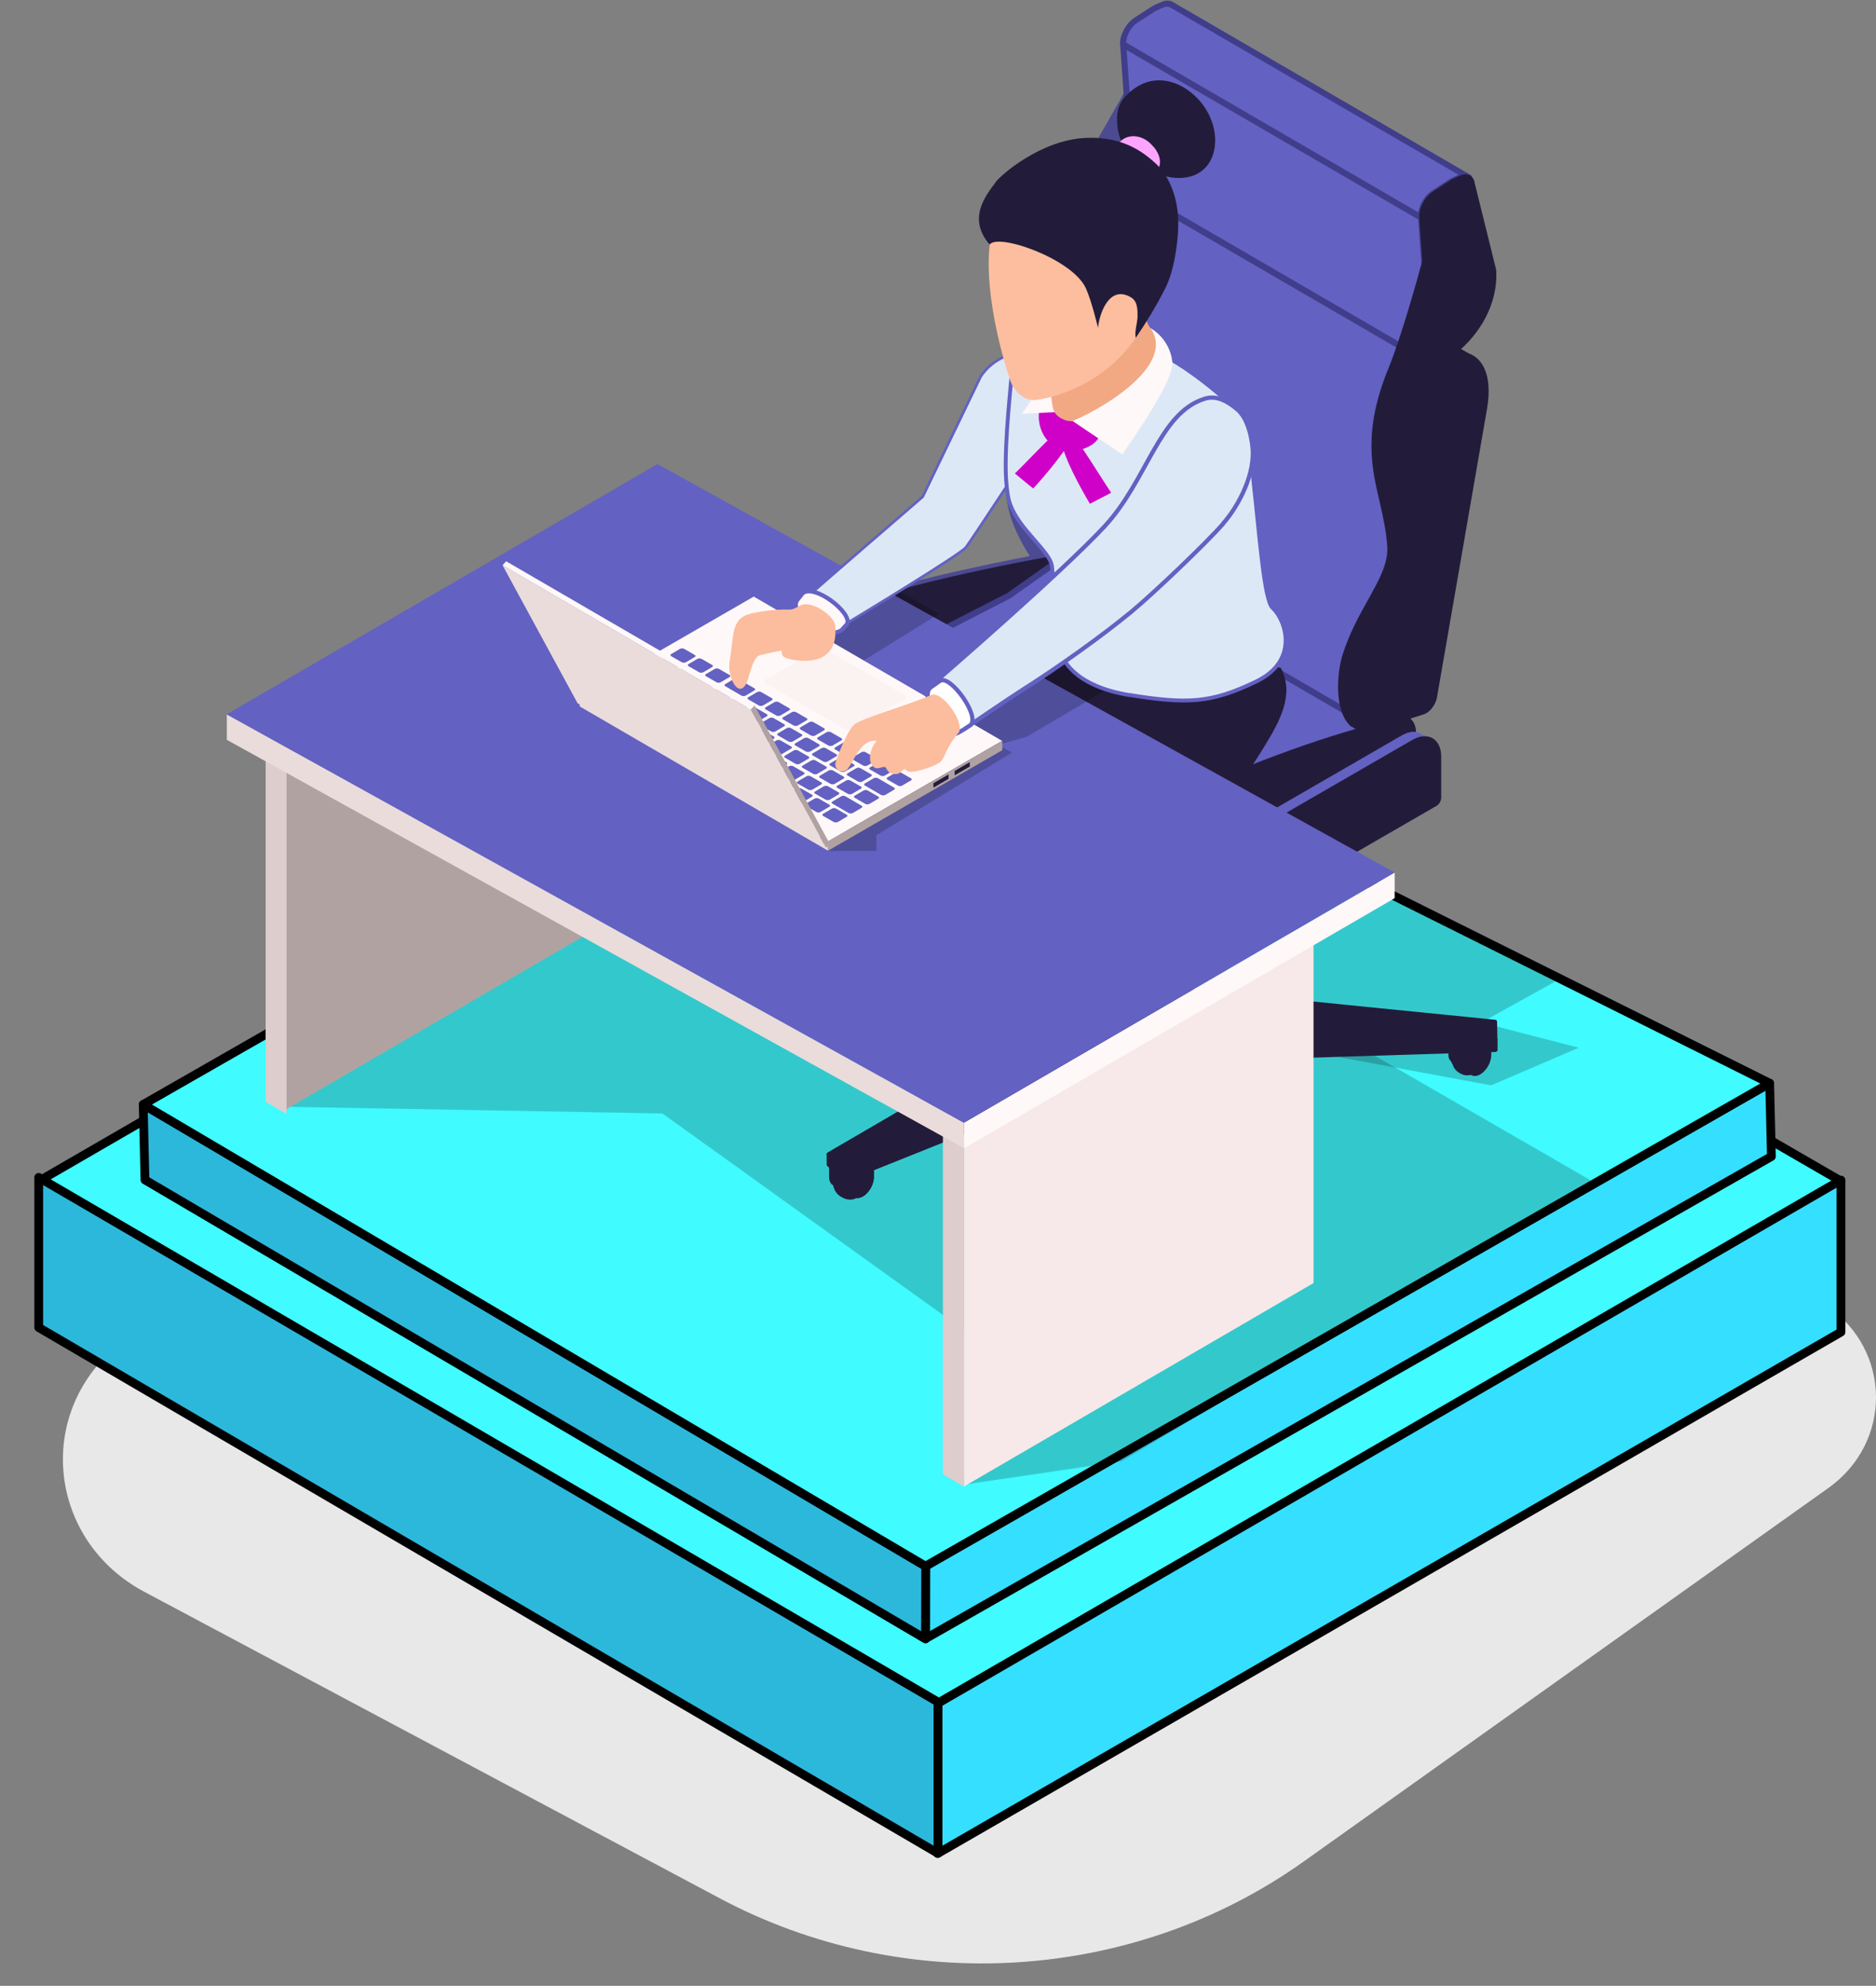 <svg width="328" height="347" viewBox="0 0 328 347" fill="none" xmlns="http://www.w3.org/2000/svg">
<rect x="0" y="0" width="328" height="347" fill="#808080" stroke="none"/>
<g clip-path="url(#clip0_187_3593)">
<path d="M25.203 278.129L125.853 331.705C158.234 348.933 198.208 346.43 227.936 325.273L319.683 259.998C330.873 252.024 330.751 235.989 319.439 228.19L215.13 156.134C177.657 130.263 126.067 134.192 93.38 165.418L19.105 236.368C6.116 248.765 9.165 269.573 25.203 278.129Z" fill="#E8E8E8"/>
<path d="M321.874 206.383L164.306 115.238L6.799 206.383L163.937 297.65L321.874 206.413V206.383Z" fill="#40FBFF" stroke="black" stroke-width="1.535" stroke-linejoin="round"/>
<path d="M321.874 206.198L163.937 297.65V323.876L321.874 232.762V206.229V206.198Z" fill="#35DFFF" stroke="black" stroke-width="1.535" stroke-linejoin="round"/>
<path d="M6.768 205.738L164 297.404V323.845L6.768 231.963V205.738Z" fill="url(#paint0_linear_187_3593)" stroke="black" stroke-width="1.535" stroke-linejoin="round"/>
<path d="M161.818 273.666L309.407 189.278L309.714 202.078L161.818 286.33V273.666Z" fill="#35DFFF" stroke="black" stroke-width="1.535" stroke-linejoin="round"/>
<path d="M161.818 273.666L25.04 192.993L25.347 206.168L161.818 286.377L161.849 273.666H161.818Z" fill="url(#paint1_linear_187_3593)" stroke="black" stroke-width="1.535" stroke-linejoin="round"/>
<path d="M160.836 115.268L25.04 192.993L161.818 273.666L309.407 189.278L160.836 115.238V115.268Z" fill="#40FBFF" stroke="black" stroke-width="1.535" stroke-linejoin="round"/>
<g style="mix-blend-mode:multiply">
<path d="M67.787 133.571L205.886 161.486L181.656 241.821L115.816 194.559L47.949 193.362L67.787 133.571Z" fill="black" fill-opacity="0.2"/>
</g>
<g style="mix-blend-mode:multiply">
<path d="M189.518 199.78L180.336 149.847L278.513 206.475L196.028 255.364L168.083 259.479L189.518 199.811V199.78Z" fill="black" fill-opacity="0.2"/>
</g>
<g style="mix-blend-mode:multiply">
<path d="M241.632 178.898H259.873L276.026 183.074L260.702 189.646L234.323 184.763L241.632 178.929V178.898Z" fill="black" fill-opacity="0.2"/>
</g>
<g style="mix-blend-mode:multiply">
<path d="M230.423 150.523L273.415 170.668L253.332 181.815L220.473 175.244L230.423 150.523Z" fill="black" fill-opacity="0.2"/>
</g>
<path d="M146.003 202.452L146.525 207.242L145.819 206.843C145.512 206.659 145.297 206.26 145.297 205.707V202.052L146.003 202.452Z" fill="#221C3A"/>
<path d="M148.828 199.995L149.535 200.425L145.972 202.483L145.266 202.083L148.828 200.026V199.995Z" fill="#BEC7EE"/>
<path d="M149.535 200.425V204.079C149.535 205.216 148.736 206.598 147.784 207.15C146.802 207.703 146.003 207.273 146.003 206.137V202.483L149.535 200.425Z" fill="#221C3A"/>
<path d="M146.341 207.549C145.88 207.304 145.635 206.782 145.635 206.106V202.482C145.635 202.482 145.696 202.237 145.788 202.175L149.351 200.118C149.351 200.118 149.596 200.056 149.688 200.118C149.811 200.179 149.873 200.302 149.873 200.425V204.079C149.873 205.338 149.043 206.812 147.938 207.457C147.6 207.642 147.262 207.734 146.955 207.734C146.74 207.734 146.525 207.672 146.31 207.549H146.341ZM146.341 202.667V206.106C146.341 206.505 146.464 206.812 146.679 206.935C146.894 207.058 147.232 207.027 147.569 206.812C148.429 206.321 149.166 205.031 149.166 204.049V201.008L146.31 202.667H146.341Z" fill="#221C3A"/>
<path d="M148.03 203.035C148.368 202.851 149.35 202.329 150.548 202.974L150.794 203.127C151.101 203.312 151.377 203.557 151.562 203.834C151.654 203.957 151.746 204.11 151.807 204.233C151.991 204.663 152.053 205.124 152.022 205.615C151.961 206.229 151.776 206.751 151.5 207.242C151.377 207.488 151.224 207.703 151.07 207.887C150.855 208.133 150.64 208.379 150.364 208.594C149.995 208.901 149.565 209.116 149.135 209.208C148.921 209.269 148.706 209.269 148.521 209.269C147.969 209.269 147.569 209.054 147.416 208.962L147.139 208.809C144.928 207.427 146.095 204.172 147.999 203.035H148.03Z" fill="#221C3A"/>
<path d="M148.89 204.141L149.412 208.931L148.706 208.532C148.399 208.348 148.184 207.949 148.184 207.396V203.741L148.89 204.141Z" fill="#221C3A"/>
<path d="M151.715 201.684L152.421 202.083L148.859 204.141L148.153 203.742L151.715 201.684Z" fill="#BEC7EE"/>
<path d="M152.421 202.083V205.738C152.421 206.874 151.623 208.256 150.671 208.809C149.688 209.361 148.89 208.931 148.89 207.795V204.141L152.421 202.083Z" fill="#221C3A"/>
<path d="M149.228 209.208C148.767 208.962 148.521 208.44 148.521 207.765V204.11C148.521 204.11 148.583 203.864 148.706 203.803L152.268 201.746C152.268 201.746 152.514 201.684 152.606 201.746C152.729 201.807 152.79 201.93 152.79 202.053V205.676C152.79 206.935 151.961 208.44 150.855 209.054C150.518 209.239 150.18 209.331 149.903 209.331C149.658 209.331 149.473 209.269 149.259 209.146L149.228 209.208ZM149.228 204.325V207.765C149.228 208.164 149.351 208.471 149.566 208.594C149.781 208.717 150.118 208.686 150.456 208.471C151.316 207.98 152.053 206.72 152.053 205.707V202.698L149.197 204.325H149.228Z" fill="#221C3A"/>
<path d="M145.174 161.302L145.696 166.092L144.99 165.693C144.683 165.509 144.468 165.11 144.468 164.557V160.902L145.174 161.302Z" fill="#221C3A"/>
<path d="M147.999 158.845L148.706 159.244L145.143 161.301L144.437 160.902L147.999 158.845Z" fill="#BEC7EE"/>
<path d="M148.706 159.244V162.898C148.706 164.035 147.907 165.416 146.955 165.969C145.973 166.522 145.174 166.092 145.174 164.956V161.301L148.706 159.244Z" fill="#221C3A"/>
<path d="M145.512 166.399C145.051 166.154 144.806 165.632 144.806 164.956V161.302C144.806 161.302 144.867 161.056 144.99 160.994L148.552 158.937C148.552 158.937 148.798 158.876 148.921 158.937C149.044 158.998 149.105 159.121 149.105 159.244V162.868C149.105 164.127 148.276 165.601 147.17 166.246C146.832 166.43 146.495 166.522 146.218 166.522C145.973 166.522 145.788 166.461 145.573 166.338L145.512 166.399ZM145.512 161.517V164.956C145.512 165.355 145.635 165.662 145.85 165.785C146.065 165.908 146.403 165.877 146.74 165.662C147.6 165.171 148.337 163.912 148.337 162.898V159.889L145.481 161.517H145.512Z" fill="#221C3A"/>
<path d="M147.201 161.885C147.539 161.701 148.521 161.179 149.719 161.823L149.965 161.977C150.272 162.161 150.548 162.407 150.732 162.683C150.825 162.806 150.917 162.96 150.978 163.083C151.162 163.512 151.224 163.973 151.193 164.464C151.132 165.079 150.947 165.601 150.671 166.092C150.548 166.338 150.395 166.553 150.241 166.737C150.026 167.013 149.811 167.228 149.535 167.443C149.166 167.75 148.736 167.965 148.306 168.057C148.091 168.119 147.876 168.119 147.692 168.119C147.139 168.119 146.74 167.904 146.587 167.812L146.31 167.658C144.099 166.276 145.266 163.021 147.17 161.885H147.201Z" fill="#221C3A"/>
<path d="M148.061 162.991L148.583 167.781L147.877 167.382C147.569 167.198 147.354 166.798 147.354 166.246V162.591L148.061 162.991Z" fill="#221C3A"/>
<path d="M150.886 160.503L151.592 160.902L148.03 162.96L147.324 162.53L150.886 160.472V160.503Z" fill="#BEC7EE"/>
<path d="M151.592 160.933V164.587C151.592 165.724 150.794 167.106 149.842 167.658C148.859 168.211 148.061 167.781 148.061 166.645V162.991L151.592 160.933Z" fill="#221C3A"/>
<path d="M148.398 168.058C147.938 167.812 147.692 167.29 147.692 166.614V162.991C147.692 162.991 147.754 162.745 147.846 162.683L151.408 160.626C151.408 160.626 151.654 160.565 151.746 160.626C151.869 160.687 151.93 160.81 151.93 160.933V164.557C151.93 165.816 151.101 167.29 149.995 167.935C149.658 168.119 149.32 168.211 149.043 168.211C148.828 168.211 148.613 168.15 148.398 168.027V168.058ZM148.398 163.175V166.614C148.398 167.013 148.521 167.321 148.736 167.443C148.951 167.566 149.289 167.535 149.627 167.321C150.487 166.829 151.224 165.57 151.224 164.557V161.547L148.368 163.175H148.398Z" fill="#221C3A"/>
<path d="M210.277 209.668L210.769 214.183L210.093 213.784C209.786 213.599 209.602 213.231 209.602 212.709V209.269L210.247 209.668H210.277Z" fill="#221C3A"/>
<path d="M216.604 211.787L217.31 212.187L213.748 214.244L213.041 213.845L216.604 211.787Z" fill="#BEC7EE"/>
<path d="M217.31 212.187V215.841C217.31 216.977 216.511 218.359 215.559 218.912C214.577 219.465 213.778 219.035 213.778 217.898V214.244L217.31 212.187Z" fill="#221C3A"/>
<path d="M214.116 219.342C213.655 219.096 213.41 218.574 213.41 217.898V214.275C213.41 214.275 213.471 214.029 213.594 213.968L217.156 211.91C217.156 211.91 217.402 211.849 217.494 211.91C217.617 211.972 217.678 212.094 217.678 212.217V215.872C217.678 217.131 216.849 218.605 215.744 219.25C215.406 219.434 215.068 219.526 214.792 219.526C214.546 219.526 214.362 219.465 214.147 219.342H214.116ZM214.116 214.459V217.898C214.116 218.298 214.239 218.605 214.454 218.728C214.669 218.85 215.007 218.82 215.344 218.605C216.204 218.113 216.941 216.854 216.941 215.841V212.801L214.085 214.459H214.116Z" fill="#221C3A"/>
<path d="M212.181 210.221C212.489 210.068 213.44 209.546 214.577 210.16L214.822 210.313C215.13 210.498 215.375 210.713 215.529 210.958C215.621 211.081 215.682 211.204 215.744 211.357C215.928 211.757 215.989 212.217 215.928 212.647C215.867 213.231 215.682 213.722 215.437 214.183C215.314 214.398 215.191 214.613 215.037 214.797C214.853 215.043 214.638 215.257 214.392 215.442C214.024 215.718 213.655 215.933 213.256 216.025C213.041 216.087 212.857 216.087 212.703 216.087C212.181 216.087 211.813 215.872 211.659 215.78L211.414 215.626C209.325 214.336 210.431 211.235 212.243 210.19L212.181 210.221Z" fill="#221C3A"/>
<path d="M213.011 211.235L213.502 215.749L212.826 215.35C212.519 215.165 212.335 214.797 212.335 214.275V210.835L213.011 211.235Z" fill="#221C3A"/>
<path d="M215.682 210.16L216.358 210.559L213.011 211.265L212.335 210.866L215.682 210.16Z" fill="#BEC7EE"/>
<path d="M216.358 210.559V212.739C216.358 213.814 215.621 215.104 214.699 215.626C213.778 216.148 213.041 215.718 213.01 214.674V211.235L216.358 210.528V210.559Z" fill="#221C3A"/>
<path d="M213.318 216.056C212.888 215.81 212.642 215.319 212.642 214.674V211.235C212.642 211.081 212.734 210.928 212.888 210.897L216.235 210.221C216.235 210.221 216.45 210.221 216.511 210.283C216.573 210.344 216.634 210.436 216.634 210.528V212.709C216.634 213.906 215.836 215.288 214.792 215.902C214.485 216.087 214.178 216.179 213.87 216.179C213.655 216.179 213.441 216.117 213.256 216.025L213.318 216.056ZM213.318 211.511V214.674C213.318 215.073 213.441 215.35 213.655 215.472C213.87 215.595 214.178 215.534 214.515 215.35C215.344 214.889 216.02 213.691 216.02 212.739V210.958L213.318 211.511Z" fill="#221C3A"/>
<path d="M253.946 181.078L254.468 185.869L253.762 185.47C253.454 185.285 253.24 184.886 253.24 184.333V180.71L253.946 181.109V181.078Z" fill="#221C3A"/>
<path d="M256.771 178.622L257.478 179.021L253.915 181.078L253.209 180.679L256.771 178.622Z" fill="#BEC7EE"/>
<path d="M257.477 179.052V182.706C257.477 183.842 256.679 185.224 255.727 185.777C254.744 186.33 253.946 185.9 253.946 184.763V181.109L257.477 179.052Z" fill="#221C3A"/>
<path d="M254.284 186.176C253.823 185.93 253.577 185.408 253.577 184.733V181.109C253.577 181.109 253.639 180.863 253.762 180.802L257.324 178.744C257.324 178.744 257.57 178.683 257.662 178.744C257.785 178.806 257.846 178.929 257.846 179.051V182.706C257.846 183.965 257.017 185.439 255.911 186.084C255.573 186.268 255.236 186.36 254.929 186.36C254.683 186.36 254.499 186.299 254.284 186.176ZM254.284 181.293V184.733C254.284 185.132 254.407 185.439 254.621 185.562C254.836 185.685 255.174 185.654 255.512 185.439C256.372 184.948 257.109 183.689 257.109 182.675V179.635L254.253 181.293H254.284Z" fill="#221C3A"/>
<path d="M255.973 181.662C256.311 181.477 257.293 180.955 258.491 181.6L258.737 181.754C259.044 181.938 259.32 182.184 259.504 182.46C259.597 182.583 259.689 182.737 259.75 182.859C259.934 183.289 259.996 183.75 259.965 184.241C259.904 184.856 259.719 185.378 259.443 185.869C259.32 186.115 259.167 186.33 259.013 186.514C258.798 186.759 258.583 187.005 258.307 187.22C257.938 187.527 257.508 187.742 257.078 187.834C256.863 187.896 256.648 187.896 256.464 187.896C255.911 187.896 255.512 187.681 255.359 187.589L255.082 187.435C252.871 186.053 254.038 182.798 255.942 181.662H255.973Z" fill="#221C3A"/>
<path d="M256.833 182.767L257.355 187.558L256.648 187.159C256.341 186.974 256.126 186.575 256.126 186.022V182.368L256.833 182.767Z" fill="#221C3A"/>
<path d="M259.658 180.311L260.364 180.71L256.802 182.767L256.095 182.368L259.658 180.311Z" fill="#BEC7EE"/>
<path d="M260.364 180.71V184.364C260.364 185.5 259.566 186.882 258.614 187.435C257.631 187.988 256.833 187.558 256.833 186.422V182.767L260.364 180.71Z" fill="#221C3A"/>
<path d="M257.17 187.834C256.71 187.588 256.464 187.066 256.464 186.391V182.767C256.464 182.767 256.525 182.521 256.648 182.46L260.21 180.403C260.21 180.403 260.456 180.341 260.548 180.403C260.671 180.464 260.732 180.587 260.732 180.71V184.364C260.732 185.623 259.903 187.097 258.798 187.742C258.46 187.926 258.122 188.018 257.846 188.018C257.6 188.018 257.416 187.957 257.201 187.834H257.17ZM257.17 182.951V186.391C257.17 186.79 257.293 187.097 257.508 187.22C257.723 187.343 258.03 187.312 258.399 187.097C259.258 186.606 259.995 185.347 259.995 184.333V181.293L257.139 182.951H257.17Z" fill="#221C3A"/>
<path d="M214.177 149.11C214.515 148.926 215.498 148.404 216.696 149.049L216.941 149.202C217.248 149.386 217.525 149.632 217.709 149.908C217.801 150.031 217.893 150.185 217.955 150.308C218.139 150.738 218.2 151.198 218.17 151.69C218.108 152.304 217.924 152.826 217.648 153.317C217.525 153.563 217.371 153.778 217.218 153.962C217.003 154.208 216.788 154.453 216.511 154.668C216.143 154.975 215.713 155.19 215.283 155.283C215.068 155.344 214.853 155.344 214.669 155.344C214.116 155.344 213.717 155.129 213.563 155.037L213.287 154.883C211.076 153.501 212.243 150.246 214.147 149.11H214.177Z" fill="#221C3A"/>
<path d="M215.037 150.185L215.559 154.976L214.853 154.576C214.546 154.392 214.331 153.993 214.331 153.44V149.816L215.037 150.216V150.185Z" fill="#221C3A"/>
<path d="M217.863 147.728L218.569 148.158L215.007 150.215L214.3 149.816L217.863 147.759V147.728Z" fill="#BEC7EE"/>
<path d="M218.569 148.127V151.782C218.569 152.918 217.77 154.3 216.818 154.853C215.836 155.405 215.037 154.975 215.037 153.839V150.185L218.569 148.127Z" fill="#221C3A"/>
<path d="M215.375 155.283C214.915 155.037 214.669 154.515 214.669 153.839V150.216C214.669 150.216 214.73 149.97 214.853 149.909L218.415 147.851C218.415 147.851 218.661 147.79 218.753 147.851C218.845 147.912 218.938 148.035 218.938 148.158V151.782C218.938 153.041 218.108 154.546 217.003 155.16C216.665 155.344 216.327 155.436 216.02 155.436C215.805 155.436 215.59 155.375 215.375 155.252V155.283ZM215.375 150.4V153.839C215.375 154.239 215.498 154.546 215.713 154.668C215.928 154.791 216.266 154.761 216.604 154.546C217.463 154.054 218.201 152.795 218.201 151.782V148.772L215.345 150.4H215.375Z" fill="#221C3A"/>
<path d="M204.105 172.848V179.666L219.03 147.636V145.855L204.105 172.848Z" fill="#221C3A"/>
<path d="M204.043 180.034C203.89 180.003 203.767 179.85 203.767 179.696V172.848C203.767 172.848 203.767 172.725 203.767 172.664L218.692 145.671C218.692 145.671 218.937 145.456 219.091 145.486C219.244 145.517 219.367 145.671 219.367 145.824C219.367 145.824 219.367 147.605 219.367 147.759L204.443 179.789C204.443 179.789 204.258 180.003 204.105 180.003C204.105 180.003 204.043 180.003 204.013 180.003L204.043 180.034ZM218.661 147.237L204.443 172.94V178.069L218.661 147.575V147.237Z" fill="#221C3A"/>
<path d="M143.915 160.779V162.561L189.457 182.583V175.735L143.915 160.749V160.779Z" fill="#4C4A91"/>
<path d="M189.303 182.952L143.792 162.929C143.792 162.929 143.577 162.745 143.577 162.591V160.81C143.577 160.81 143.608 160.595 143.7 160.534C143.792 160.472 143.915 160.442 144.007 160.472L189.518 175.459C189.518 175.459 189.764 175.643 189.764 175.796V182.645C189.764 182.645 189.733 182.89 189.61 182.952C189.549 182.982 189.487 183.013 189.426 183.013C189.364 183.013 189.334 183.013 189.272 183.013L189.303 182.952ZM144.283 161.271V162.346L189.088 182.061V176.042L144.283 161.271Z" fill="#4C4A91"/>
<path d="M204.258 178.406V185.255L261.469 183.443V181.662L204.258 178.406Z" fill="#221C3A"/>
<path d="M204.013 185.5C204.013 185.5 203.921 185.347 203.921 185.255V178.406C203.921 178.406 203.921 178.222 204.013 178.161C204.074 178.099 204.166 178.069 204.289 178.069L261.5 181.324C261.685 181.324 261.838 181.477 261.838 181.662V183.443C261.838 183.627 261.715 183.781 261.5 183.811L204.289 185.592C204.197 185.592 204.105 185.562 204.043 185.5H204.013ZM261.101 181.999L204.596 178.806V184.886L261.101 183.105V181.999Z" fill="#221C3A"/>
<path d="M148.03 204.172V205.953L195.199 187.036V180.188L148.03 204.141V204.172Z" fill="#221C3A"/>
<path d="M147.846 206.26C147.846 206.26 147.692 206.076 147.692 205.983V204.202C147.692 204.202 147.754 203.926 147.876 203.895L195.015 179.942C195.015 179.942 195.261 179.881 195.353 179.942C195.445 180.004 195.537 180.126 195.537 180.249V187.097C195.537 187.097 195.445 187.374 195.322 187.435C195.322 187.435 148.183 206.352 148.03 206.383C147.969 206.383 147.876 206.383 147.846 206.321V206.26ZM194.831 180.771L148.398 204.387V205.431L194.831 186.79V180.771Z" fill="#221C3A"/>
<path d="M144.836 201.745V203.526L148.03 205.983V204.202L144.836 201.745Z" fill="#221C3A"/>
<path d="M211.997 211.511V213.2L216.757 212.248V210.559L211.997 211.511Z" fill="#221C3A"/>
<path d="M211.813 213.476C211.813 213.476 211.69 213.323 211.69 213.231V211.542C211.69 211.388 211.782 211.235 211.936 211.204L216.665 210.252C216.665 210.252 216.88 210.252 216.941 210.313C217.003 210.375 217.064 210.467 217.064 210.559V212.248C217.064 212.402 216.972 212.555 216.818 212.586C216.818 212.586 212.089 213.538 211.997 213.538C211.936 213.538 211.843 213.538 211.782 213.476H211.813ZM216.419 210.989L212.335 211.787V212.801L216.419 212.002V210.989Z" fill="#221C3A"/>
<path d="M195.168 180.218V187.066L215.621 217.991V216.209L195.168 180.249V180.218Z" fill="#4C4A91"/>
<path d="M215.345 218.175L194.892 187.251C194.892 187.251 194.831 187.128 194.831 187.066V180.218C194.831 180.065 194.923 179.911 195.076 179.88C195.23 179.85 195.384 179.88 195.476 180.065L215.928 216.025C215.928 216.025 215.959 216.148 215.959 216.209V217.991C215.959 218.144 215.867 218.298 215.621 218.359C215.498 218.359 215.406 218.298 215.314 218.206L215.345 218.175ZM195.537 181.569V186.944L215.252 216.793V216.302L195.537 181.6V181.569Z" fill="#4C4A91"/>
<path d="M146.955 158.292L143.915 160.81L189.426 175.796L144.836 201.745L147.999 204.202L195.138 180.249L215.559 216.209L220.596 215.227L204.228 178.437L261.439 181.692L261.378 178.652L204.105 172.91L219.03 145.916L213.963 145.026L194.954 171.282L146.955 158.323V158.292Z" fill="#221C3A"/>
<path d="M215.283 216.363L195.015 180.679L148.184 204.479C148.184 204.479 147.907 204.54 147.815 204.448L144.652 201.991C144.652 201.991 144.498 201.807 144.529 201.684C144.529 201.561 144.591 201.469 144.713 201.408L188.628 175.858L143.854 161.117C143.854 161.117 143.639 160.964 143.608 160.841C143.608 160.718 143.608 160.595 143.731 160.503L146.771 157.985C146.771 157.985 146.986 157.893 147.078 157.924L194.831 170.821L213.717 144.749C213.717 144.749 213.932 144.565 214.055 144.596L219.122 145.486C219.122 145.486 219.337 145.578 219.367 145.671C219.429 145.763 219.429 145.886 219.367 146.008L204.719 172.51L261.439 178.192C261.623 178.192 261.746 178.376 261.746 178.529L261.807 181.57C261.807 181.57 261.777 181.754 261.715 181.846C261.654 181.907 261.531 181.969 261.439 181.938L204.811 178.714L220.964 214.95C220.964 214.95 220.995 215.165 220.964 215.257C220.903 215.35 220.811 215.411 220.719 215.442C220.719 215.442 215.713 216.424 215.621 216.455C215.498 216.455 215.375 216.394 215.314 216.271L215.283 216.363ZM203.921 178.56C203.921 178.56 203.89 178.314 203.951 178.222C204.013 178.13 204.136 178.069 204.258 178.069L261.07 181.293L261.009 178.929L204.044 173.217C204.044 173.217 203.829 173.125 203.767 173.032C203.706 172.94 203.706 172.787 203.767 172.695L218.446 146.162L214.085 145.394L195.199 171.497C195.199 171.497 194.954 171.681 194.831 171.62L147.017 158.691L144.621 160.687L189.518 175.489C189.518 175.489 189.733 175.643 189.764 175.796C189.794 175.95 189.702 176.073 189.58 176.134L145.45 201.807L148.03 203.803L194.984 179.942C195.138 179.85 195.353 179.942 195.445 180.096L215.744 215.841L220.074 214.981L203.89 178.591L203.921 178.56Z" fill="#221C3A"/>
<path d="M202.846 152.396V174.752C202.846 175.489 202.324 176.226 201.372 176.779C199.407 177.915 196.213 177.915 194.217 176.779C193.234 176.195 192.743 175.458 192.743 174.691V152.334L202.846 152.396Z" fill="#221C3A"/>
<path d="M194.063 177.086C192.988 176.472 192.405 175.612 192.405 174.691V152.334C192.405 152.334 192.435 152.15 192.497 152.089C192.558 152.027 192.65 151.997 192.743 151.997L202.846 152.058C203.03 152.058 203.184 152.212 203.184 152.396V174.752C203.184 175.643 202.57 176.472 201.525 177.086C200.481 177.669 199.13 177.977 197.779 177.977C196.428 177.977 195.076 177.669 194.032 177.086H194.063ZM193.111 152.703V174.691C193.111 175.336 193.572 175.98 194.401 176.472C196.274 177.547 199.314 177.547 201.188 176.472C202.017 175.98 202.477 175.366 202.508 174.752V152.764L193.111 152.703Z" fill="#221C3A"/>
<path d="M194.217 154.423C196.182 155.559 199.376 155.559 201.372 154.423C203.337 153.287 203.337 151.444 201.372 150.308C199.407 149.172 196.213 149.172 194.217 150.308C192.251 151.444 192.251 153.287 194.217 154.423Z" fill="#BEC7EE"/>
<path d="M203.491 148.68V155.098C203.491 155.927 202.907 156.757 201.833 157.401C199.621 158.691 195.998 158.691 193.787 157.401C192.65 156.757 192.098 155.897 192.128 155.037V148.619L203.522 148.68H203.491Z" fill="#221C3A"/>
<path d="M197.81 151.935C200.942 151.935 203.491 150.461 203.491 148.649C203.491 146.838 200.942 145.364 197.81 145.364C194.677 145.364 192.128 146.838 192.128 148.649C192.128 150.461 194.677 151.935 197.81 151.935Z" fill="#2B2633"/>
<path d="M201.403 128.873V148.281C201.403 148.803 201.034 149.325 200.358 149.724C198.946 150.523 196.673 150.523 195.261 149.724C194.554 149.325 194.186 148.772 194.217 148.25V128.842H201.433V128.873H201.403Z" fill="#6361C2"/>
<path d="M194.984 150.185C194.124 149.694 193.664 148.987 193.664 148.22V128.811C193.664 128.811 193.725 128.535 193.817 128.443C193.909 128.351 194.063 128.289 194.186 128.289H201.403C201.679 128.32 201.925 128.566 201.925 128.873V148.281C201.925 149.018 201.433 149.694 200.604 150.185C199.806 150.646 198.792 150.861 197.779 150.861C196.765 150.861 195.752 150.615 194.954 150.185H194.984ZM194.739 129.364V148.25C194.739 148.619 195.015 148.987 195.537 149.264C196.765 149.97 198.854 149.97 200.113 149.264C200.604 148.987 200.911 148.619 200.911 148.281V129.426H194.769L194.739 129.364Z" fill="#403D8B"/>
<path d="M195.261 130.316C196.673 131.114 198.946 131.114 200.358 130.316C201.771 129.518 201.771 128.197 200.358 127.368C198.946 126.569 196.673 126.569 195.261 127.368C193.848 128.166 193.848 129.487 195.261 130.316Z" fill="#6361C2"/>
<path d="M194.984 130.807C194.124 130.316 193.664 129.61 193.664 128.873C193.664 128.105 194.124 127.429 194.984 126.938C196.55 126.017 199.038 126.017 200.635 126.938C201.495 127.429 201.955 128.105 201.955 128.873C201.955 129.64 201.495 130.316 200.635 130.807C199.836 131.268 198.823 131.483 197.81 131.483C196.796 131.483 195.783 131.237 194.984 130.807ZM195.506 127.859C195.015 128.136 194.708 128.504 194.708 128.873C194.708 129.241 194.984 129.579 195.506 129.886C196.735 130.592 198.823 130.592 200.082 129.886C200.573 129.61 200.88 129.241 200.88 128.873C200.88 128.504 200.604 128.166 200.082 127.859C199.468 127.491 198.639 127.337 197.81 127.337C196.98 127.337 196.151 127.521 195.537 127.859H195.506Z" fill="#403D8B"/>
<path d="M202.784 161.885L200.788 160.718C200.174 160.35 199.775 159.551 199.775 158.446C199.775 156.173 201.372 153.44 203.337 152.304C204.32 151.72 205.241 151.69 205.886 152.058L207.882 153.225L202.815 161.885H202.784Z" fill="#2B2633"/>
<path d="M205.333 153.471C203.368 154.607 201.771 157.34 201.771 159.613C201.771 161.885 203.368 162.806 205.333 161.67C207.299 160.534 208.896 157.801 208.896 155.528C208.896 153.256 207.299 152.335 205.333 153.471Z" fill="#221C3A"/>
<path d="M205.333 155.16C204.197 155.835 203.245 157.432 203.245 158.753C203.245 160.073 204.166 160.626 205.333 159.95C206.47 159.275 207.422 157.678 207.422 156.357C207.422 155.037 206.5 154.484 205.333 155.16Z" fill="#8A91B8"/>
<path d="M176.528 82.133C177.572 76.729 186.509 70.863 185.986 65.397C185.065 55.877 176.528 49.582 186.232 34.473C190.47 27.87 197.318 15.587 197.318 15.587C199.499 16.723 199.744 41.904 198.332 53.052C196.95 63.984 190.316 95.615 188.167 106.455C176.743 94.878 175.484 87.477 176.528 82.133Z" fill="#4C4A91"/>
<path d="M187.921 106.701C175.546 94.141 175.3 86.617 176.19 82.072C176.682 79.554 178.831 76.944 180.889 74.395C183.346 71.385 185.895 68.284 185.618 65.428C185.342 62.695 184.482 60.299 183.53 57.72C181.257 51.547 178.924 45.129 185.895 34.289C190.071 27.778 196.919 15.556 196.981 15.433C197.073 15.249 197.288 15.188 197.441 15.28C200.051 16.631 199.929 42.979 198.639 53.113C197.564 61.712 193.234 83.085 190.347 97.242C189.58 101.02 188.935 104.244 188.474 106.547C188.474 106.67 188.351 106.793 188.136 106.824C188.044 106.824 187.952 106.793 187.891 106.731L187.921 106.701ZM186.509 34.657C179.753 45.221 182.025 51.455 184.206 57.474C185.127 59.961 186.048 62.541 186.324 65.336C186.632 68.499 183.991 71.723 181.442 74.825C179.415 77.281 177.327 79.83 176.897 82.195C176.037 86.525 176.313 93.68 187.983 105.718C188.413 103.476 189.027 100.498 189.733 97.058C192.589 82.932 196.919 61.589 197.994 52.99C199.437 41.628 199.007 19.026 197.41 16.17C196.182 18.381 190.286 28.792 186.539 34.657H186.509Z" fill="#4C4A91"/>
<path d="M149.443 105.564C155.861 101.818 185.035 96.474 190.624 95.645C190.624 95.645 139.862 141.863 136.975 132.957C134.702 126.017 135.685 113.61 149.473 105.564H149.443Z" fill="#221C3A"/>
<path d="M137.958 134.37C137.282 134.185 136.821 133.755 136.606 133.08C134.518 126.692 134.856 113.672 149.258 105.257C155.738 101.48 185.065 96.106 190.562 95.308C190.716 95.308 190.869 95.369 190.931 95.492C190.992 95.645 190.931 95.799 190.839 95.922C189.058 97.549 148.399 134.462 138.695 134.462C138.418 134.462 138.172 134.462 137.958 134.37ZM149.596 105.872C135.593 114.04 135.255 126.692 137.251 132.834C137.405 133.264 137.681 133.541 138.111 133.663C144.253 135.26 173.857 110.294 189.457 96.198C181.872 97.427 155.615 102.371 149.596 105.872Z" fill="#4C4A91"/>
<path d="M137.098 130.255C138.111 127.951 139.524 125.618 141.305 123.621C142.656 122.086 144.191 120.766 145.942 119.752C146.218 119.599 146.495 119.445 146.802 119.291L176.436 104.09L189.395 94.939C189.395 94.939 189.672 94.755 189.794 94.663C190.808 94.079 191.729 94.018 192.405 94.417L246.207 125.648C245.532 125.249 244.61 125.31 243.597 125.894C243.474 125.986 243.32 126.047 243.198 126.17L230.238 135.322L200.604 150.523C200.328 150.676 200.021 150.83 199.744 150.983C197.994 151.997 196.458 153.317 195.107 154.853C193.357 156.879 191.944 159.213 190.9 161.486C188.72 166.399 188.351 171.098 190.163 172.173L136.361 140.941C134.549 139.897 134.917 135.168 137.098 130.255Z" fill="#6361C2"/>
<path d="M189.917 172.633L136.115 141.402C133.75 140.02 134.579 134.646 136.637 130.04C137.742 127.521 139.216 125.188 140.905 123.253C142.349 121.595 143.976 120.243 145.665 119.261C145.942 119.076 146.249 118.923 146.525 118.8L176.098 103.63L189.057 94.478C189.211 94.386 189.364 94.263 189.487 94.202C190.654 93.526 191.791 93.434 192.65 93.956L246.453 125.188C246.698 125.341 246.791 125.679 246.637 125.925C246.484 126.17 246.146 126.262 245.9 126.109C245.378 125.802 244.61 125.894 243.812 126.354C243.689 126.416 243.566 126.508 243.443 126.6L230.423 135.782L200.788 150.983C200.512 151.106 200.236 151.26 199.959 151.413C198.362 152.334 196.858 153.593 195.476 155.16C193.848 157.002 192.435 159.244 191.361 161.67C189.15 166.706 189.088 170.883 190.409 171.681C190.654 171.835 190.746 172.173 190.593 172.418C190.501 172.602 190.316 172.695 190.132 172.695C190.04 172.695 189.948 172.695 189.856 172.633H189.917ZM192.128 94.878C191.606 94.57 190.839 94.663 190.04 95.123C189.917 95.185 189.794 95.277 189.672 95.369L176.651 104.551L147.017 119.752C146.74 119.875 146.464 120.028 146.187 120.182C144.591 121.103 143.086 122.362 141.704 123.928C140.076 125.771 138.664 128.013 137.589 130.439C135.378 135.475 135.316 139.652 136.637 140.45L188.627 170.637C188.105 168.303 188.935 164.587 190.409 161.271C191.514 158.753 192.988 156.419 194.708 154.484C196.151 152.826 197.779 151.475 199.468 150.492C199.744 150.308 200.051 150.154 200.328 150.031L229.901 134.861L242.86 125.71C243.013 125.617 243.167 125.495 243.32 125.433C243.597 125.28 243.873 125.157 244.15 125.065L192.159 94.878H192.128Z" fill="#403D8B"/>
<path d="M199.714 150.983C189.119 157.094 185.526 176.011 192.865 171.773L242 143.429C244.917 141.74 247.282 137.656 247.251 134.308V128.013C247.251 125.648 245.532 124.758 243.535 125.894C243.413 125.986 243.259 126.048 243.136 126.17L230.177 135.322L200.543 150.523C200.266 150.676 199.959 150.83 199.683 150.983H199.714Z" fill="#231E22"/>
<path d="M189.887 164.219C187.399 157.555 194.217 147.482 209.479 138.331C215.682 134.615 235.152 127.675 242.952 126.324L243.167 126.17C243.167 126.17 243.443 125.986 243.566 125.894C245.562 124.727 247.251 125.648 247.251 128.013V134.308C247.251 137.655 244.917 141.74 242 143.429L192.865 171.773C188.935 174.015 188.136 169.685 189.856 164.219H189.887Z" fill="#231E22"/>
<path d="M189.887 164.219C187.399 157.555 194.217 147.482 209.479 138.331C215.682 134.615 235.152 127.675 242.952 126.324L243.167 126.17C243.167 126.17 243.443 125.986 243.566 125.894C245.562 124.727 247.251 125.648 247.251 128.013V134.308C247.251 137.655 244.917 141.74 242 143.398L192.865 171.743C188.935 173.984 188.136 169.654 189.856 164.188L189.887 164.219Z" fill="#221C3A"/>
<path d="M189.764 172.326C188.382 171.221 188.29 168.15 189.487 164.25C186.939 157.064 194.677 146.807 209.264 138.055C215.375 134.4 234.753 127.429 242.921 125.925C243.075 125.832 243.228 125.74 243.351 125.648C244.457 125.034 245.501 124.911 246.33 125.403C247.128 125.863 247.589 126.815 247.589 128.074V134.37C247.589 137.84 245.194 142.047 242.154 143.797L193.019 172.142C192.19 172.633 191.514 172.787 190.992 172.787C190.439 172.787 190.009 172.603 189.733 172.357L189.764 172.326ZM243.75 126.232C243.75 126.232 243.505 126.385 243.382 126.477C243.382 126.477 243.167 126.631 243.044 126.692C235.121 128.074 215.774 135.015 209.694 138.669C195.322 147.298 187.676 157.279 190.255 164.127C190.255 164.188 190.255 164.28 190.255 164.372C189.15 167.935 189.119 170.914 190.255 171.804C190.931 172.357 192.006 171.958 192.743 171.497L241.877 143.152C244.672 141.525 246.975 137.594 246.944 134.37V128.074C246.944 127.092 246.606 126.355 246.023 126.017C245.777 125.894 245.532 125.802 245.225 125.802C244.795 125.802 244.273 125.955 243.75 126.262V126.232Z" fill="#221C3A"/>
<path d="M239.789 126.846L187.706 96.597C187.706 96.597 187.86 96.751 187.952 96.782L240.035 127.03C240.035 127.03 239.881 126.907 239.789 126.846Z" fill="#6361C2"/>
<path d="M240.004 127.552C240.188 127.552 240.372 127.46 240.465 127.307C240.618 127.061 240.526 126.723 240.28 126.57C240.25 126.508 240.096 126.385 240.035 126.385L187.952 96.137C187.737 96.014 187.43 96.045 187.276 96.26C187.092 96.444 187.092 96.751 187.276 96.935C187.369 97.058 187.522 97.181 187.645 97.242L239.728 127.491C239.728 127.491 239.912 127.552 240.004 127.552Z" fill="#403D8B"/>
<path d="M205.272 32.262L257.355 62.51L253.424 62.203L201.341 31.955C203.03 31.525 204.32 31.709 205.272 32.262Z" fill="#221C3A"/>
<path d="M257.324 62.848C257.324 62.848 253.393 62.541 253.24 62.51L201.157 32.262C201.157 32.262 200.973 32.047 200.973 31.893C200.973 31.74 201.095 31.648 201.249 31.586C202.907 31.156 204.32 31.279 205.425 31.924L257.508 62.172C257.508 62.172 257.723 62.418 257.662 62.602C257.6 62.756 257.477 62.848 257.324 62.848ZM202.324 32.108L253.516 61.835L255.788 62.019L205.026 32.569C204.473 32.231 203.798 32.078 203.03 32.078C202.785 32.078 202.539 32.078 202.262 32.139L202.324 32.108Z" fill="#221C3A"/>
<path d="M187.46 95.216L198.178 33.398L250.261 63.647L239.543 125.464C239.451 126.047 239.543 126.539 239.758 126.846L187.675 96.597C187.43 96.29 187.338 95.799 187.46 95.216Z" fill="#6361C2"/>
<path d="M239.513 127.306L187.43 97.058C187.43 97.058 187.307 96.966 187.276 96.935C186.939 96.475 186.816 95.86 186.939 95.123L197.656 33.306C197.656 33.121 197.81 32.999 197.963 32.907C198.117 32.814 198.301 32.845 198.455 32.907L250.537 63.155C250.722 63.278 250.844 63.493 250.783 63.708L240.065 125.525C239.973 125.955 240.065 126.293 240.188 126.477C240.342 126.692 240.342 126.969 240.188 127.153C240.096 127.276 239.943 127.337 239.789 127.337C239.697 127.337 239.605 127.337 239.513 127.276V127.306ZM198.577 34.227L187.983 95.308C187.921 95.676 187.952 95.983 188.044 96.198L238.96 125.771C238.96 125.771 238.96 125.495 239.021 125.372L249.677 63.923L198.577 34.258V34.227Z" fill="#403D8B"/>
<path d="M196.765 5.76C197.011 5.238 197.318 4.716 197.687 4.286C197.963 3.979 198.239 3.733 198.547 3.518L201.433 1.645C201.433 1.645 201.617 1.553 201.679 1.491C202.139 1.215 202.631 1.03 203.276 0.754C203.828 0.508 204.32 0.508 204.688 0.754L256.771 31.003C256.403 30.788 255.911 30.788 255.358 31.003C254.714 31.279 254.253 31.463 253.762 31.74C253.669 31.801 253.608 31.832 253.516 31.893L250.629 33.766C250.322 33.981 250.015 34.227 249.769 34.534C249.401 34.964 249.063 35.455 248.848 36.008C248.541 36.684 248.387 37.39 248.449 38.004L221.271 24.216L196.366 7.786C196.335 7.172 196.489 6.466 196.765 5.79V5.76Z" fill="#6361C2"/>
<path d="M248.234 38.496L220.995 24.646L196.09 8.216C196.09 8.216 195.875 7.971 195.844 7.817C195.783 7.111 195.936 6.343 196.305 5.575C196.551 4.992 196.919 4.439 197.318 3.979C197.625 3.641 197.963 3.334 198.301 3.119L201.249 1.215C201.249 1.215 201.403 1.123 201.464 1.092C201.863 0.846 202.262 0.693 202.754 0.478L203.122 0.324C203.829 0.017 204.504 0.048 205.026 0.324C205.026 0.324 257.109 30.573 257.14 30.573C257.385 30.726 257.477 31.064 257.324 31.31C257.17 31.555 256.833 31.648 256.587 31.494C256.372 31.34 256.034 31.371 255.666 31.525L255.236 31.709C254.806 31.893 254.468 32.016 254.13 32.231C254.069 32.262 253.977 32.323 253.915 32.385L251.029 34.258C250.752 34.442 250.507 34.657 250.261 34.933C249.923 35.333 249.616 35.793 249.432 36.254C249.155 36.868 249.032 37.482 249.063 38.004C249.063 38.189 248.971 38.373 248.818 38.496C248.725 38.557 248.633 38.588 248.51 38.588C248.418 38.588 248.326 38.588 248.265 38.526L248.234 38.496ZM204.443 1.245C204.228 1.123 203.89 1.123 203.491 1.276L203.122 1.43C202.692 1.614 202.324 1.768 201.955 1.982L198.854 3.979C198.577 4.163 198.332 4.378 198.086 4.654C197.748 5.053 197.472 5.483 197.257 5.975C197.042 6.497 196.888 7.019 196.888 7.449L221.517 23.694L247.958 37.145C248.019 36.715 248.173 36.254 248.357 35.763C248.603 35.179 248.971 34.626 249.37 34.166C249.677 33.828 250.015 33.521 250.353 33.306L253.24 31.433C253.24 31.433 253.424 31.31 253.516 31.248C253.915 31.033 254.284 30.849 254.744 30.665L255.021 30.542L204.443 1.215V1.245Z" fill="#403D8B"/>
<path d="M248.449 38.004L250.261 63.616L198.178 33.367L196.366 7.756L248.449 38.004Z" fill="#6361C2"/>
<path d="M250.015 64.076L197.932 33.828C197.779 33.736 197.687 33.582 197.656 33.398L195.844 7.787C195.844 7.602 195.936 7.387 196.09 7.295C196.274 7.203 196.458 7.203 196.643 7.295L248.725 37.544C248.879 37.636 248.971 37.789 249.002 37.974L250.814 63.585C250.814 63.769 250.721 63.984 250.568 64.076C250.476 64.138 250.384 64.168 250.292 64.168C250.199 64.168 250.107 64.168 250.015 64.107V64.076ZM196.98 8.739L198.7 33.06L249.677 62.664L247.958 38.342L196.98 8.739Z" fill="#403D8B"/>
<path d="M235.09 114.47C237.793 105.964 243.228 100.958 242.891 95.492C242.307 85.972 236.841 79.677 243.044 64.568C245.317 59.009 248.142 48.783 249.002 45.651L248.449 38.004C248.357 36.561 249.34 34.657 250.66 33.766L253.547 31.893C253.547 31.893 253.7 31.801 253.792 31.74C254.284 31.463 254.744 31.279 255.389 31.003C256.249 30.634 256.955 30.849 257.293 31.525L261.193 47.217C261.623 53.942 257.416 59.347 253.424 62.172C256.28 61.466 257.938 62.418 258.89 64.076C259.934 65.858 260.088 68.529 259.566 71.385L250.814 121.81C250.629 122.823 249.923 123.867 249.125 124.328C249.002 124.42 248.848 124.481 248.725 124.512L243.904 126.047C233.401 131.944 233.432 119.476 235.06 114.409L235.09 114.47Z" fill="#221C3A"/>
<path d="M236.319 127.03C233.156 124.451 233.739 117.51 234.753 114.347C235.95 110.601 237.67 107.53 239.175 104.828C241.079 101.419 242.737 98.471 242.553 95.492C242.369 92.759 241.816 90.333 241.232 87.753C239.789 81.611 238.315 75.224 242.737 64.414C245.01 58.856 247.835 48.691 248.664 45.62L248.142 38.035C248.019 36.438 249.063 34.442 250.507 33.49L253.393 31.617C253.393 31.617 253.577 31.494 253.67 31.433C254.069 31.218 254.437 31.064 254.867 30.849L255.297 30.665C256.28 30.235 257.232 30.481 257.692 31.402L261.593 47.156C261.961 53.328 258.522 58.457 254.806 61.558C256.802 61.405 258.276 62.203 259.259 63.861C260.272 65.581 260.548 68.284 259.996 71.416L251.244 121.84C251.059 122.946 250.261 124.113 249.401 124.604C249.247 124.696 249.094 124.758 248.94 124.819L244.18 126.324C242.276 127.399 240.618 127.921 239.206 127.921C238.1 127.921 237.179 127.614 236.38 126.969L236.319 127.03ZM253.516 62.51C253.332 62.572 253.178 62.48 253.117 62.326C253.055 62.172 253.117 61.988 253.24 61.896C257.17 59.071 261.255 53.727 260.856 47.309L256.986 31.709C256.741 31.218 256.188 31.095 255.543 31.371L255.113 31.555C254.683 31.74 254.314 31.893 253.977 32.078C253.885 32.108 253.823 32.17 253.731 32.231L250.844 34.104C249.647 34.903 248.695 36.684 248.787 38.004C248.787 38.004 249.309 45.651 249.309 45.774C248.48 48.783 245.655 59.071 243.351 64.721C238.991 75.316 240.465 81.581 241.877 87.63C242.461 90.118 243.044 92.667 243.228 95.492C243.413 98.686 241.724 101.726 239.789 105.227C238.284 107.898 236.595 110.939 235.428 114.624C234.292 118.125 234.139 124.389 236.78 126.539C238.315 127.798 240.68 127.583 243.843 125.802L248.664 124.266C248.664 124.266 248.879 124.174 249.002 124.113C249.708 123.714 250.353 122.731 250.507 121.84L259.259 71.416C259.781 68.437 259.535 65.919 258.614 64.322C257.846 63.002 256.71 62.357 255.205 62.357C254.683 62.357 254.13 62.449 253.516 62.572V62.51Z" fill="#221C3A"/>
<path d="M207.944 155.344C208.988 152.979 210.431 150.738 212.089 148.803C213.502 147.175 215.099 145.824 216.788 144.842L245.132 128.474C246.391 127.767 247.528 127.675 248.326 128.166L250.261 129.303C249.432 128.811 248.295 128.903 247.067 129.61L218.722 145.978C217.033 146.96 215.437 148.312 214.024 149.939C212.335 151.843 210.922 154.116 209.878 156.48C208.711 159.152 208.005 161.947 208.005 164.557C208.005 164.772 208.066 164.925 208.189 164.987L206.255 163.851C206.255 163.851 206.07 163.636 206.07 163.421C206.07 160.841 206.746 158.016 207.944 155.344Z" fill="#6361C2"/>
<path d="M218.722 145.978L247.067 129.61C249.554 128.166 251.581 129.333 251.581 132.158V139.344C251.581 139.774 251.305 140.266 250.936 140.481L208.65 164.894C208.281 165.109 208.005 164.925 208.005 164.495C208.005 157.678 212.796 149.386 218.722 145.947V145.978Z" fill="#221C3A"/>
<path d="M208.036 165.263C207.79 165.14 207.667 164.864 207.667 164.526C207.667 157.586 212.55 149.141 218.569 145.671L246.914 129.303C248.234 128.535 249.493 128.443 250.476 128.996C251.428 129.548 251.981 130.685 251.981 132.189V139.375C251.981 139.928 251.643 140.542 251.151 140.819L208.865 165.232C208.711 165.324 208.558 165.355 208.404 165.355C208.281 165.355 208.159 165.355 208.066 165.263H208.036ZM247.251 129.917L218.907 146.285C213.072 149.663 208.343 157.831 208.496 164.587L250.783 140.174C251.029 140.02 251.274 139.621 251.274 139.345V132.159C251.274 130.93 250.844 130.009 250.107 129.579C249.8 129.395 249.462 129.333 249.094 129.333C248.541 129.333 247.896 129.518 247.251 129.917Z" fill="#221C3A"/>
<path d="M182.854 194.406C183.069 193.423 183.161 192.41 183.284 191.396L192.62 192.287C191.238 198.92 192.036 203.987 191.176 212.494C191.023 213.998 190.961 215.687 189.702 216.639C187.675 218.144 180.121 218.574 177.787 216.117C173.365 211.48 181.718 200.241 182.885 194.406H182.854Z" fill="#EAA510"/>
<path d="M183.161 192.226C183.376 191.243 183.468 190.229 183.591 189.216L192.927 190.107C191.545 196.74 192.343 201.807 191.483 210.313C191.33 211.818 191.268 213.507 190.009 214.459C187.983 215.964 180.428 216.394 178.094 213.937C173.672 209.3 182.025 198.06 183.192 192.226H183.161Z" fill="#221C3A"/>
<path d="M130.495 124.727C139.677 115.637 162.463 118.892 186.201 106.179L223.943 116.712C226.369 121.318 223.759 126.017 221.148 130.285C219.859 132.404 218.569 134.523 216.788 136.489C211.107 142.753 197.871 152.734 197.871 152.734C198.055 153.931 201.525 157.279 196.765 166.338C194.8 170.084 193.664 171.927 193.203 177.301C192.896 179.266 181.595 178.806 181.227 175.643C180.919 173.063 181.626 168.948 180.643 163.144C179.814 158.077 177.848 150.369 178.278 149.264C180.95 142.446 194.8 127.307 193.725 126.815C192.681 126.324 161.726 132.251 148.92 132.804C156.905 139.283 151.991 144.35 153.189 149.141C153.773 151.536 155.431 156.296 155.431 156.296C155.953 158.753 142.011 159.582 141.55 157.371C140.291 151.321 137.282 147.728 133.597 138.178C131.508 132.681 126.288 128.903 130.434 124.819L130.495 124.727Z" fill="#221C3A"/>
<path d="M197.195 199.135C197.195 204.386 197.902 209.238 197.871 216.424C197.871 217.254 197.871 218.144 197.748 218.973C197.748 220.539 197.779 222.259 196.704 223.365C194.892 225.177 187.645 226.405 185.157 224.04C183.622 222.566 183.346 220.14 183.714 217.376C183.53 211.665 187.584 203.127 188.167 198.183C188.167 197.784 188.198 197.415 188.198 197.016C187.921 196.648 187.737 196.218 187.676 195.696C187.491 194.252 187.399 192.41 187.307 190.23L152.422 204.233V205.738C152.422 206.874 151.623 208.256 150.64 208.809C150.272 209.024 149.934 209.054 149.627 208.993C149.443 209.085 149.289 209.208 149.105 209.269C148.89 209.331 148.675 209.331 148.491 209.331C147.938 209.331 147.539 209.116 147.385 209.024L147.109 208.87C146.372 208.409 146.034 207.734 145.973 207.027L145.788 206.905C145.481 206.72 145.266 206.321 145.266 205.768V203.957L144.806 203.619V201.838L178.924 181.969C186.232 186.79 192.159 192.686 197.195 199.227V199.135Z" fill="#221C3A"/>
<path d="M184.912 224.286C183.438 222.873 182.946 220.601 183.346 217.346C183.223 213.906 184.574 209.638 185.895 205.492C186.754 202.728 187.584 200.087 187.829 198.122C187.829 197.937 187.829 197.753 187.829 197.569C187.829 197.385 187.829 197.231 187.829 197.047C187.553 196.617 187.369 196.156 187.307 195.665C187.123 194.314 187.061 192.625 186.969 190.69L152.79 204.417V205.707C152.79 206.966 151.93 208.471 150.855 209.085C150.487 209.3 150.088 209.361 149.658 209.361C149.535 209.423 149.381 209.515 149.228 209.546C148.982 209.607 148.767 209.638 148.552 209.607C147.907 209.607 147.447 209.331 147.262 209.238L146.986 209.085C146.28 208.655 145.85 207.979 145.666 207.119C145.205 206.874 144.959 206.352 144.959 205.676V204.018L144.652 203.772C144.652 203.772 144.529 203.588 144.529 203.496V201.715C144.529 201.715 144.591 201.469 144.683 201.408L178.801 181.539C178.801 181.539 179.077 181.477 179.169 181.539C186.017 186.053 192.036 191.704 197.503 198.859C197.564 198.92 197.564 199.012 197.564 199.074C197.564 201.469 197.718 203.834 197.871 206.321C198.055 209.208 198.27 212.494 198.24 216.363V216.639C198.24 217.407 198.24 218.205 198.117 219.096C198.117 220.662 198.117 222.413 196.95 223.58C195.752 224.777 192.62 225.668 189.764 225.668C187.798 225.668 185.956 225.269 184.912 224.255V224.286ZM178.954 182.276L145.205 201.93V203.342L145.543 203.588C145.635 203.649 145.666 203.772 145.666 203.864V205.676C145.666 206.075 145.788 206.382 146.003 206.505L146.188 206.628C146.188 206.628 146.341 206.782 146.372 206.905C146.464 207.611 146.802 208.133 147.355 208.501L147.631 208.655C147.631 208.655 148.122 208.901 148.583 208.931C148.736 208.931 148.921 208.931 149.074 208.87C149.136 208.87 149.228 208.808 149.289 208.747C149.351 208.716 149.443 208.655 149.504 208.624C149.596 208.594 149.658 208.594 149.75 208.624C149.996 208.686 150.241 208.624 150.487 208.501C151.347 208.01 152.084 206.751 152.084 205.738V204.233C152.084 204.233 152.176 203.956 152.299 203.895L187.184 189.892C187.184 189.892 187.43 189.861 187.522 189.892C187.614 189.953 187.676 190.076 187.676 190.168V190.567C187.798 192.533 187.86 194.222 188.044 195.573C188.106 196.003 188.259 196.371 188.536 196.74C188.566 196.801 188.597 196.893 188.597 196.955C188.597 197.17 188.597 197.385 188.597 197.6C188.597 197.784 188.597 197.937 188.597 198.152C188.351 200.241 187.522 202.882 186.632 205.676C185.403 209.576 184.021 213.968 184.144 217.346C183.745 220.386 184.206 222.474 185.495 223.733C187.768 225.914 194.739 224.869 196.551 223.088C197.503 222.136 197.503 220.601 197.503 219.096V218.881C197.625 218.175 197.625 217.407 197.625 216.639V216.363C197.625 212.494 197.441 209.238 197.257 206.352C197.103 203.895 196.95 201.561 196.95 199.197C191.576 192.226 185.71 186.667 179.046 182.245L178.954 182.276Z" fill="#221C3A"/>
<path d="M248.695 36.561C248.756 36.315 248.848 36.1 248.971 35.885C248.817 36.192 248.756 36.377 248.695 36.561Z" fill="#221C3A"/>
<path d="M249.8 34.565C250.046 34.288 250.353 34.012 250.691 33.797C250.384 34.012 250.076 34.258 249.8 34.565Z" fill="#221C3A"/>
<path d="M249.616 129.057C249.616 129.057 249.8 129.118 249.892 129.149C249.8 129.118 249.708 129.057 249.616 129.057Z" fill="#221C3A"/>
<path d="M49.576 194.099L110.718 158.538V97.365L49.576 132.926V194.099Z" fill="#B1A2A2"/>
<path d="M168.513 259.755L229.655 224.194V163.021L168.513 198.582V259.755Z" fill="#F7E9E9"/>
<path d="M164.859 257.636L168.513 259.755V198.582L164.859 196.463V257.636Z" fill="#DDCDCC"/>
<path d="M46.444 192.533L50.099 194.652V133.479L46.444 131.36V192.533Z" fill="#DDCDCC"/>
<path d="M168.513 196.187L243.842 152.457V156.941L168.513 200.671V196.187Z" fill="#FFF8F8"/>
<path d="M39.657 129.272L168.544 200.64V196.156L39.657 124.819V129.303V129.272Z" fill="#EADCDB"/>
<path d="M168.513 196.187L243.843 152.457L114.956 81.089L39.627 124.819L168.513 196.187Z" fill="#6361C2"/>
<g style="mix-blend-mode:multiply">
<path d="M144.744 148.649L167.039 125.802L176.927 131.514L153.22 145.947V148.68H144.744V148.649Z" fill="black" fill-opacity="0.2"/>
</g>
<g style="mix-blend-mode:multiply">
<path d="M156.874 134.984L185.188 111.614L199.928 116.712L179.445 128.78L156.874 134.953V134.984Z" fill="black" fill-opacity="0.2"/>
</g>
<g style="mix-blend-mode:multiply">
<path d="M123.309 124.758L152.513 100.682L164.183 107.253L145.88 118.585L123.309 124.758Z" fill="black" fill-opacity="0.2"/>
</g>
<path d="M144.775 147.882L101.352 122.669V123.437L144.775 148.649V147.882Z" fill="#EADCDB"/>
<path d="M175.208 129.456L131.785 104.244L101.383 121.779L144.806 146.991L175.208 129.456Z" fill="#FFF8F8"/>
<g opacity="0.2">
<path d="M133.873 119.384L147.815 127.429C148.122 127.614 148.644 127.614 148.951 127.429L158.195 122.117C158.502 121.932 158.502 121.656 158.195 121.472L144.253 113.426C143.946 113.242 143.424 113.242 143.117 113.426L133.873 118.739C133.566 118.923 133.566 119.199 133.873 119.384Z" fill="#EADCDB"/>
</g>
<path d="M155.155 135.844L156.721 134.922C156.905 134.83 157.212 134.83 157.396 134.922L159.27 135.997C159.454 136.089 159.454 136.274 159.27 136.366L157.703 137.287C157.519 137.379 157.212 137.379 157.028 137.287L155.155 136.212C154.97 136.12 154.97 135.936 155.155 135.844ZM152.114 134.462L153.988 135.537C154.172 135.629 154.479 135.629 154.663 135.537L156.229 134.615C156.414 134.523 156.414 134.339 156.229 134.247L154.356 133.172C154.172 133.08 153.865 133.08 153.681 133.172L152.114 134.093C151.93 134.185 151.93 134.37 152.114 134.462ZM149.074 132.711L150.947 133.786C151.132 133.878 151.439 133.878 151.623 133.786L153.189 132.865C153.373 132.773 153.373 132.588 153.189 132.496L151.316 131.421C151.132 131.329 150.825 131.329 150.64 131.421L149.074 132.343C148.89 132.435 148.89 132.619 149.074 132.711ZM146.034 130.961L147.907 132.036C148.091 132.128 148.399 132.128 148.583 132.036L150.149 131.114C150.333 131.022 150.333 130.838 150.149 130.746L148.276 129.671C148.091 129.579 147.784 129.579 147.6 129.671L146.034 130.592C145.85 130.684 145.85 130.869 146.034 130.961ZM142.994 129.21L144.867 130.285C145.051 130.377 145.358 130.377 145.543 130.285L147.109 129.364C147.293 129.272 147.293 129.088 147.109 128.995L145.236 127.921C145.051 127.829 144.744 127.829 144.56 127.921L142.994 128.842C142.81 128.934 142.81 129.118 142.994 129.21ZM139.954 127.46L141.827 128.535C142.011 128.627 142.318 128.627 142.502 128.535L144.069 127.614C144.253 127.521 144.253 127.337 144.069 127.245L142.195 126.17C142.011 126.078 141.704 126.078 141.52 126.17L139.954 127.091C139.769 127.184 139.769 127.368 139.954 127.46ZM136.913 125.71L138.787 126.784C138.971 126.877 139.278 126.877 139.462 126.784L141.028 125.863C141.213 125.771 141.213 125.587 141.028 125.495L139.155 124.42C138.971 124.328 138.664 124.328 138.48 124.42L136.913 125.341C136.729 125.433 136.729 125.617 136.913 125.71ZM133.873 123.959L135.746 125.034C135.931 125.126 136.238 125.126 136.422 125.034L137.988 124.113C138.172 124.021 138.172 123.836 137.988 123.744L136.115 122.669C135.931 122.577 135.624 122.577 135.439 122.669L133.873 123.591C133.689 123.683 133.689 123.867 133.873 123.959ZM130.833 122.209L132.706 123.284C132.89 123.376 133.198 123.376 133.382 123.284L134.948 122.362C135.132 122.27 135.132 122.086 134.948 121.994L133.075 120.919C132.89 120.827 132.583 120.827 132.399 120.919L130.833 121.84C130.649 121.932 130.649 122.117 130.833 122.209ZM126.81 119.906L129.666 121.564C129.85 121.656 130.157 121.656 130.342 121.564L131.908 120.643C132.092 120.55 132.092 120.366 131.908 120.274L129.052 118.616C128.868 118.524 128.56 118.524 128.376 118.616L126.81 119.537C126.626 119.629 126.626 119.813 126.81 119.906ZM115.417 122.946L117.29 124.021C117.474 124.113 117.782 124.113 117.966 124.021L119.532 123.099C119.716 123.007 119.716 122.823 119.532 122.731L117.659 121.656C117.474 121.564 117.167 121.564 116.983 121.656L115.417 122.577C115.233 122.669 115.233 122.854 115.417 122.946ZM112.377 121.195L114.25 122.27C114.434 122.362 114.741 122.362 114.926 122.27L116.492 121.349C116.676 121.257 116.676 121.073 116.492 120.98L114.618 119.906C114.434 119.813 114.127 119.813 113.943 119.906L112.377 120.827C112.192 120.919 112.192 121.103 112.377 121.195ZM109.337 119.445L111.21 120.52C111.394 120.612 111.701 120.612 111.885 120.52L113.452 119.598C113.636 119.506 113.636 119.322 113.452 119.23L111.578 118.155C111.394 118.063 111.087 118.063 110.903 118.155L109.337 119.076C109.152 119.169 109.152 119.353 109.337 119.445ZM112.622 124.543L114.496 125.617C114.68 125.71 114.987 125.71 115.171 125.617L116.737 124.696C116.922 124.604 116.922 124.42 116.737 124.328L114.864 123.253C114.68 123.161 114.373 123.161 114.189 123.253L112.622 124.174C112.438 124.266 112.438 124.451 112.622 124.543ZM109.582 122.792L111.455 123.867C111.64 123.959 111.947 123.959 112.131 123.867L113.697 122.946C113.881 122.854 113.881 122.669 113.697 122.577L111.824 121.502C111.64 121.41 111.333 121.41 111.148 121.502L109.582 122.424C109.398 122.516 109.398 122.7 109.582 122.792ZM106.542 121.042L108.415 122.117C108.6 122.209 108.907 122.209 109.091 122.117L110.657 121.195C110.841 121.103 110.841 120.919 110.657 120.827L108.784 119.752C108.6 119.66 108.292 119.66 108.108 119.752L106.542 120.673C106.358 120.765 106.358 120.95 106.542 121.042ZM151.224 137.256L154.08 138.915C154.264 139.007 154.571 139.007 154.755 138.915L156.322 137.993C156.506 137.901 156.506 137.717 156.322 137.625L153.466 135.966C153.281 135.874 152.974 135.874 152.79 135.966L151.224 136.888C151.04 136.98 151.04 137.164 151.224 137.256ZM148.184 135.506L150.057 136.581C150.241 136.673 150.548 136.673 150.732 136.581L152.299 135.659C152.483 135.567 152.483 135.383 152.299 135.291L150.425 134.216C150.241 134.124 149.934 134.124 149.75 134.216L148.184 135.137C147.999 135.229 147.999 135.414 148.184 135.506ZM145.143 133.755L147.017 134.83C147.201 134.922 147.508 134.922 147.692 134.83L149.258 133.909C149.443 133.817 149.443 133.633 149.258 133.54L147.385 132.466C147.201 132.373 146.894 132.373 146.71 132.466L145.143 133.387C144.959 133.479 144.959 133.663 145.143 133.755ZM142.103 132.005L143.976 133.08C144.161 133.172 144.468 133.172 144.652 133.08L146.218 132.159C146.402 132.066 146.402 131.882 146.218 131.79L144.345 130.715C144.161 130.623 143.854 130.623 143.669 130.715L142.103 131.636C141.919 131.729 141.919 131.913 142.103 132.005ZM139.063 130.255L140.936 131.329C141.12 131.421 141.428 131.421 141.612 131.329L143.178 130.408C143.362 130.316 143.362 130.132 143.178 130.04L141.305 128.965C141.121 128.873 140.813 128.873 140.629 128.965L139.063 129.886C138.879 129.978 138.879 130.162 139.063 130.255ZM136.023 128.504L137.896 129.579C138.08 129.671 138.387 129.671 138.572 129.579L140.138 128.658C140.322 128.566 140.322 128.381 140.138 128.289L138.265 127.214C138.08 127.122 137.773 127.122 137.589 127.214L136.023 128.136C135.839 128.228 135.839 128.412 136.023 128.504ZM132.983 126.754L134.856 127.829C135.04 127.921 135.347 127.921 135.531 127.829L137.098 126.907C137.282 126.815 137.282 126.631 137.098 126.539L135.224 125.464C135.04 125.372 134.733 125.372 134.549 125.464L132.983 126.385C132.798 126.477 132.798 126.662 132.983 126.754ZM129.942 125.003L131.816 126.078C132 126.17 132.307 126.17 132.491 126.078L134.057 125.157C134.242 125.065 134.242 124.88 134.057 124.788L132.184 123.713C132 123.621 131.693 123.621 131.509 123.713L129.942 124.635C129.758 124.727 129.758 124.911 129.942 125.003ZM126.902 123.253L128.775 124.328C128.96 124.42 129.267 124.42 129.451 124.328L131.017 123.406C131.201 123.314 131.201 123.13 131.017 123.038L129.144 121.963C128.96 121.871 128.653 121.871 128.468 121.963L126.902 122.884C126.718 122.976 126.718 123.161 126.902 123.253ZM123.862 121.502L125.735 122.577C125.919 122.669 126.227 122.669 126.411 122.577L127.977 121.656C128.161 121.564 128.161 121.38 127.977 121.287L126.104 120.213C125.919 120.121 125.612 120.121 125.428 120.213L123.862 121.134C123.678 121.226 123.678 121.41 123.862 121.502ZM149.443 139.406L151.316 140.481C151.5 140.573 151.807 140.573 151.992 140.481L153.558 139.559C153.742 139.467 153.742 139.283 153.558 139.191L151.684 138.116C151.5 138.024 151.193 138.024 151.009 138.116L149.443 139.037C149.258 139.129 149.258 139.314 149.443 139.406ZM146.402 137.655L148.276 138.73C148.46 138.822 148.767 138.822 148.951 138.73L150.518 137.809C150.702 137.717 150.702 137.533 150.518 137.44L148.644 136.366C148.46 136.274 148.153 136.274 147.969 136.366L146.402 137.287C146.218 137.379 146.218 137.563 146.402 137.655ZM143.362 135.905L145.236 136.98C145.42 137.072 145.727 137.072 145.911 136.98L147.477 136.059C147.662 135.966 147.662 135.782 147.477 135.69L145.604 134.615C145.42 134.523 145.113 134.523 144.928 134.615L143.362 135.537C143.178 135.629 143.178 135.813 143.362 135.905ZM140.322 134.155L142.195 135.229C142.38 135.322 142.687 135.322 142.871 135.229L144.437 134.308C144.621 134.216 144.621 134.032 144.437 133.94L142.564 132.865C142.38 132.773 142.072 132.773 141.888 132.865L140.322 133.786C140.138 133.878 140.138 134.062 140.322 134.155ZM143.915 142.569L145.788 143.644C145.973 143.736 146.28 143.736 146.464 143.644L148.03 142.722C148.214 142.63 148.214 142.446 148.03 142.354L146.157 141.279C145.973 141.187 145.665 141.187 145.481 141.279L143.915 142.2C143.731 142.293 143.731 142.477 143.915 142.569ZM140.875 140.818L142.748 141.893C142.932 141.985 143.239 141.985 143.424 141.893L144.99 140.972C145.174 140.88 145.174 140.696 144.99 140.604L143.117 139.529C142.932 139.437 142.625 139.437 142.441 139.529L140.875 140.45C140.691 140.542 140.691 140.726 140.875 140.818ZM137.835 139.068L139.708 140.143C139.892 140.235 140.199 140.235 140.383 140.143L141.95 139.222C142.134 139.129 142.134 138.945 141.95 138.853L140.076 137.778C139.892 137.686 139.585 137.686 139.401 137.778L137.835 138.7C137.65 138.792 137.65 138.976 137.835 139.068ZM134.794 137.318L136.668 138.392C136.852 138.485 137.159 138.485 137.343 138.392L138.909 137.471C139.094 137.379 139.094 137.195 138.909 137.103L137.036 136.028C136.852 135.936 136.545 135.936 136.361 136.028L134.794 136.949C134.61 137.041 134.61 137.226 134.794 137.318ZM115.632 126.262L118.488 127.921C118.672 128.013 118.979 128.013 119.163 127.921L120.73 126.999C120.914 126.907 120.914 126.723 120.73 126.631L117.874 124.973C117.689 124.88 117.382 124.88 117.198 124.973L115.632 125.894C115.448 125.986 115.448 126.17 115.632 126.262ZM137.251 132.404L139.124 133.479C139.309 133.571 139.616 133.571 139.8 133.479L141.366 132.558C141.55 132.466 141.55 132.281 141.366 132.189L139.493 131.114C139.309 131.022 139.002 131.022 138.817 131.114L137.251 132.036C137.067 132.128 137.067 132.312 137.251 132.404ZM134.211 130.654L136.084 131.729C136.268 131.821 136.576 131.821 136.76 131.729L138.326 130.807C138.51 130.715 138.51 130.531 138.326 130.439L136.453 129.364C136.268 129.272 135.961 129.272 135.777 129.364L134.211 130.285C134.027 130.377 134.027 130.562 134.211 130.654ZM131.171 128.903L133.044 129.978C133.228 130.07 133.535 130.07 133.72 129.978L135.286 129.057C135.47 128.965 135.47 128.781 135.286 128.688L133.413 127.614C133.228 127.521 132.921 127.521 132.737 127.614L131.171 128.535C130.986 128.627 130.986 128.811 131.171 128.903ZM128.131 127.153L130.004 128.228C130.188 128.32 130.495 128.32 130.679 128.228L132.246 127.306C132.43 127.214 132.43 127.03 132.246 126.938L130.372 125.863C130.188 125.771 129.881 125.771 129.697 125.863L128.131 126.784C127.946 126.877 127.946 127.061 128.131 127.153ZM125.09 125.402L126.964 126.477C127.148 126.569 127.455 126.569 127.639 126.477L129.205 125.556C129.39 125.464 129.39 125.28 129.205 125.188L127.332 124.113C127.148 124.021 126.841 124.021 126.656 124.113L125.09 125.034C124.906 125.126 124.906 125.31 125.09 125.402ZM121.067 123.099L123.923 124.758C124.108 124.85 124.415 124.85 124.599 124.758L126.165 123.836C126.349 123.744 126.349 123.56 126.165 123.468L123.309 121.81C123.125 121.717 122.818 121.717 122.634 121.81L121.067 122.731C120.883 122.823 120.883 123.007 121.067 123.099ZM145.543 140.419L148.399 142.078C148.583 142.17 148.89 142.17 149.074 142.078L150.64 141.156C150.825 141.064 150.825 140.88 150.64 140.788L147.784 139.129C147.6 139.037 147.293 139.037 147.109 139.129L145.543 140.051C145.358 140.143 145.358 140.327 145.543 140.419ZM142.502 138.669L144.376 139.744C144.56 139.836 144.867 139.836 145.051 139.744L146.617 138.822C146.802 138.73 146.802 138.546 146.617 138.454L144.744 137.379C144.56 137.287 144.253 137.287 144.069 137.379L142.502 138.3C142.318 138.392 142.318 138.577 142.502 138.669ZM139.462 136.918L141.335 137.993C141.52 138.085 141.827 138.085 142.011 137.993L143.577 137.072C143.761 136.98 143.761 136.796 143.577 136.703L141.704 135.629C141.52 135.537 141.213 135.537 141.028 135.629L139.462 136.55C139.278 136.642 139.278 136.826 139.462 136.918ZM136.422 135.168L138.295 136.243C138.48 136.335 138.787 136.335 138.971 136.243L140.537 135.322C140.721 135.229 140.721 135.045 140.537 134.953L138.664 133.878C138.48 133.786 138.172 133.786 137.988 133.878L136.422 134.799C136.238 134.892 136.238 135.076 136.422 135.168ZM133.382 133.418L135.255 134.492C135.439 134.585 135.746 134.585 135.931 134.492L137.497 133.571C137.681 133.479 137.681 133.295 137.497 133.203L135.624 132.128C135.439 132.036 135.132 132.036 134.948 132.128L133.382 133.049C133.198 133.141 133.198 133.325 133.382 133.418ZM119.501 128.566L133.535 136.673C133.72 136.765 134.027 136.765 134.211 136.673L135.777 135.751C135.961 135.659 135.961 135.475 135.777 135.383L121.743 127.276C121.559 127.184 121.252 127.184 121.067 127.276L119.501 128.197C119.317 128.289 119.317 128.473 119.501 128.566ZM130.342 131.667L132.215 132.742C132.399 132.834 132.706 132.834 132.89 132.742L134.457 131.821C134.641 131.729 134.641 131.544 134.457 131.452L132.583 130.377C132.399 130.285 132.092 130.285 131.908 130.377L130.342 131.299C130.157 131.391 130.157 131.575 130.342 131.667ZM127.301 129.917L129.175 130.992C129.359 131.084 129.666 131.084 129.85 130.992L131.416 130.07C131.601 129.978 131.601 129.794 131.416 129.702L129.543 128.627C129.359 128.535 129.052 128.535 128.868 128.627L127.301 129.548C127.117 129.64 127.117 129.825 127.301 129.917ZM124.261 128.166L126.134 129.241C126.319 129.333 126.626 129.333 126.81 129.241L128.376 128.32C128.56 128.228 128.56 128.043 128.376 127.951L126.503 126.877C126.319 126.784 126.012 126.784 125.827 126.877L124.261 127.798C124.077 127.89 124.077 128.074 124.261 128.166ZM121.221 126.416L123.094 127.491C123.278 127.583 123.586 127.583 123.77 127.491L125.336 126.569C125.52 126.477 125.52 126.293 125.336 126.201L123.463 125.126C123.278 125.034 122.971 125.034 122.787 125.126L121.221 126.047C121.037 126.14 121.037 126.324 121.221 126.416ZM118.181 124.665L120.054 125.74C120.238 125.832 120.545 125.832 120.73 125.74L122.296 124.819C122.48 124.727 122.48 124.543 122.296 124.451L120.423 123.376C120.238 123.284 119.931 123.284 119.747 123.376L118.181 124.297C117.997 124.389 117.997 124.573 118.181 124.665ZM123.432 118.155L125.305 119.23C125.49 119.322 125.797 119.322 125.981 119.23L127.547 118.309C127.731 118.217 127.731 118.032 127.547 117.94L125.674 116.865C125.49 116.773 125.182 116.773 124.998 116.865L123.432 117.787C123.248 117.879 123.248 118.063 123.432 118.155ZM120.392 116.405L122.265 117.48C122.449 117.572 122.756 117.572 122.941 117.48L124.507 116.558C124.691 116.466 124.691 116.282 124.507 116.19L122.634 115.115C122.449 115.023 122.142 115.023 121.958 115.115L120.392 116.036C120.208 116.128 120.208 116.313 120.392 116.405ZM117.352 114.654L119.225 115.729C119.409 115.821 119.716 115.821 119.9 115.729L121.467 114.808C121.651 114.716 121.651 114.531 121.467 114.439L119.593 113.365C119.409 113.272 119.102 113.272 118.918 113.365L117.352 114.286C117.167 114.378 117.167 114.562 117.352 114.654ZM114.588 116.251L116.461 117.326C116.645 117.418 116.952 117.418 117.137 117.326L118.703 116.405C118.887 116.313 118.887 116.128 118.703 116.036L116.83 114.961C116.645 114.869 116.338 114.869 116.154 114.961L114.588 115.883C114.404 115.975 114.404 116.159 114.588 116.251ZM111.885 117.817L119.778 122.362C119.993 122.485 120.361 122.485 120.607 122.362L124.753 119.967C124.967 119.844 124.967 119.629 124.753 119.506L119.993 116.773C119.778 116.65 119.409 116.65 119.163 116.773L117.075 117.971C117.075 117.971 116.737 118.032 116.615 117.971L113.974 116.466C113.974 116.466 113.574 116.374 113.421 116.466L111.885 117.357C111.67 117.48 111.67 117.694 111.885 117.817Z" fill="#6361C2"/>
<path d="M131.294 123.99L87.871 98.778L100.984 122.884L144.406 148.096L131.294 123.99Z" fill="#EADCDB"/>
<path d="M131.908 123.284L88.485 98.071L87.871 98.778L131.294 123.99L131.908 123.284Z" fill="#FFF8F8"/>
<path d="M131.908 123.284L131.293 123.99L144.406 148.097L144.775 147.882V148.649L175.238 131.084V129.456L144.836 146.991L131.938 123.284H131.908Z" fill="#B1A2A2"/>
<path d="M166.916 135.475L169.557 133.94V133.172L166.916 134.707V135.475Z" fill="#221C3A"/>
<path d="M163.2 137.625L165.841 136.089V135.322L163.2 136.857V137.625Z" fill="#221C3A"/>
<path d="M171.461 65.796C173.304 63.032 176.283 61.62 179.538 61.343C182.731 61.067 185.342 70.372 183.898 72.798C182.455 75.224 169.834 94.417 168.882 95.645C167.93 96.904 148.614 108.574 148.614 108.574H148.583C147.938 108.912 147.017 108.973 145.973 108.82C144.928 108.635 143.792 108.267 142.81 107.745C141.827 107.253 140.998 106.639 140.568 106.086C140.353 105.81 140.261 105.564 140.23 105.38C140.23 105.227 140.261 105.042 140.445 104.889C142.81 102.77 161.327 86.801 161.327 86.801L171.492 65.735L171.461 65.796Z" fill="#DDE8F6" stroke="#6361C2" stroke-width="0.461"/>
<path d="M140.261 103.722C142.257 101.818 149.136 107.131 148.091 109.065L147.17 110.079C144.529 112.105 137.62 107.038 139.431 104.797C139.708 104.428 140.261 103.753 140.261 103.753V103.722Z" fill="#FFF8F8" stroke="#6361C2" stroke-width="0.737"/>
<path d="M127.578 115.453C128.376 111.031 127.67 107.96 131.509 107.161C133.658 106.701 135.808 106.455 137.988 106.516C138.848 106.516 139.186 106.117 140.261 105.656C142.441 105.104 146.157 107.898 146.034 109.526C146.218 111.737 145.758 113.672 143.854 114.777C141.765 115.975 137.712 115.391 136.944 114.685C136.637 114.409 136.668 113.672 136.668 113.672C136.668 113.672 133.781 114.255 132.921 114.47C131.539 114.777 131.017 118.401 130.464 119.476C129.052 122.117 127.086 118.186 127.578 115.453Z" fill="#FBBD9E"/>
<path d="M180.551 53.543C184.881 51.178 189.211 52.591 194.124 53.574C198.915 54.556 204.934 61.282 201.679 66.257C192.067 80.905 191.698 80.26 190.255 91.96C189.702 90.947 189.18 93.834 188.474 92.789C187.368 91.131 186.294 89.104 183.253 84.559C181.38 79.984 179.783 75.684 178.647 72.982C174.993 64.076 174.808 56.737 180.551 53.574V53.543Z" fill="#FFF8F8"/>
<path d="M197.503 121.441C202.477 122.239 206.04 122.608 209.326 122.301C212.611 121.994 215.652 121.011 219.582 119.107L220.012 118.892C223.544 117.05 224.711 114.47 224.772 112.105C224.834 109.618 223.667 107.315 222.531 106.271C222.285 106.056 222.101 105.656 221.947 105.227C221.793 104.766 221.64 104.182 221.486 103.507C221.21 102.156 220.934 100.405 220.688 98.378C220.412 96.106 220.135 93.496 219.859 90.763C219.644 88.644 219.429 86.463 219.183 84.314C219.03 82.84 218.968 81.519 218.938 80.352C218.938 80.26 218.938 80.168 218.938 80.106C218.907 78.878 218.845 77.772 218.661 76.728C218.293 74.671 217.341 72.736 214.638 70.218C211.905 67.7 209.203 65.704 207.176 64.322C206.163 63.646 205.303 63.124 204.719 62.786C204.412 62.602 204.197 62.479 204.044 62.387L203.859 62.295H203.829H203.798L203.767 62.234C202.416 60.975 200.113 59.777 197.38 58.886C194.647 57.996 191.545 57.443 188.566 57.351C185.587 57.259 182.793 57.658 180.705 58.733C178.616 59.777 177.235 61.466 177.02 63.953C176.958 64.629 176.897 65.274 176.835 65.95C176.467 69.972 176.068 74.149 175.914 77.926C175.822 80.106 175.791 82.164 175.914 83.914C176.037 85.695 176.252 87.139 176.651 88.214C177.449 90.363 179.138 92.39 180.735 94.202C180.797 94.263 180.858 94.356 180.92 94.417C181.626 95.246 182.302 96.014 182.854 96.751C183.438 97.549 183.868 98.317 183.929 99.023C184.052 100.037 184.236 102.278 184.482 104.735C184.635 106.393 184.789 108.113 184.943 109.649C185.127 111.583 185.28 113.119 185.372 113.641C185.618 115.053 187.676 119.875 197.564 121.472L197.503 121.441Z" fill="#DDE8F6" stroke="#6361C2" stroke-width="0.676"/>
<path d="M198.823 28.147C197.011 26.672 195.936 25.106 195.506 22.926C195.076 20.684 195.261 18.412 196.673 16.938C199.867 13.468 203.644 13.376 206.899 15.249C214.3 19.609 214.331 30.388 206.899 31.064C204.473 31.279 201.648 30.48 198.823 28.147Z" fill="#221C3A"/>
<path d="M201.71 25.659C204.381 28.945 201.71 31.586 198.854 30.788C196.98 30.235 194.984 28.177 195.23 26.089C195.537 23.663 199.253 22.65 201.679 25.659H201.71Z" fill="#FDA4FE"/>
<path d="M191.054 58.303L185.557 71.999L178.708 72.276C178.708 72.276 181.411 68.283 185.157 62.879C186.263 61.22 190.746 58.242 191.054 58.303Z" fill="#FFF8F8"/>
<path d="M199.806 52.868C196.397 55.294 183.683 61.282 183.683 61.282C183.683 61.282 183.376 67.393 184.021 70.925C184.267 72.46 185.127 72.829 185.127 72.829L185.864 75.47L187.522 73.566C191.576 73.566 197.748 69.727 199.437 67.977C201.157 66.195 202.999 63.155 202.692 60.483C202.508 59.347 201.802 58.272 201.034 57.167C200.205 55.938 199.929 54.434 199.775 52.837L199.806 52.868Z" fill="#F2A883"/>
<path d="M204.013 39.233C204.044 40.83 203.675 50.81 199.284 57.935C193.142 67.946 182.731 69.696 181.196 69.88C178.893 70.157 177.142 68.161 176.528 66.195C173.457 56.829 170.601 41.812 175.515 35.886C179.783 30.696 183.591 27.993 188.443 27.133C192.712 26.366 203.798 29.836 204.044 39.233H204.013Z" fill="#FCBE9F"/>
<path d="M174.01 31.893C174.993 30.542 182.056 24.4 189.917 24.093C196.52 23.817 200.082 26.765 202.078 28.577C204.013 30.419 205.149 32.907 205.671 35.517C206.193 38.127 206.04 40.83 205.671 43.409C205.303 45.989 204.719 48.568 203.491 50.871C202.109 53.543 200.42 56.338 198.577 59.04C198.332 58.027 198.823 56.522 198.884 55.478C198.884 54.403 199.007 52.683 197.717 51.946C193.971 49.735 192.22 54.741 191.975 57.29C191.975 57.29 190.9 52.683 189.856 50.38C187.553 45.252 174.501 40.676 173.027 42.733C169.127 38.219 172.26 34.258 174.071 31.863H174.041L174.01 31.893Z" fill="#221C3A"/>
<path d="M184.42 72.061C184.666 72.614 185.925 73.658 187.46 73.596C188.996 73.535 192.097 73.013 192.405 75.132C192.558 76.084 191.852 77.005 191.084 77.588C189.119 79.001 186.263 79.155 184.236 77.895C182.393 76.759 181.411 74.302 181.656 72.153L184.389 72.03L184.42 72.061Z" fill="#CF00C7"/>
<path d="M194.278 86.095L190.562 88.03C190.562 88.03 186.355 81.089 185.649 77.496C185.618 77.251 187.583 76.514 188.106 76.821C188.628 77.159 193.848 85.542 194.278 86.095Z" fill="#CF00C7"/>
<path d="M177.449 82.747L180.643 85.358C180.643 85.358 186.171 79.431 187.614 76.053C187.706 75.838 185.925 74.702 185.372 74.917C184.82 75.132 177.941 82.317 177.419 82.747H177.449Z" fill="#CF00C7"/>
<path d="M201.095 57.29C203.706 58.856 204.719 61.22 204.965 63.155C205.18 64.598 203.89 68.406 196.213 79.4L187.522 73.565C194.032 70.832 205.518 63.37 201.126 57.32L201.095 57.29Z" fill="#FFF8F8"/>
<path d="M213.84 91.53C210.984 94.816 201.587 103.783 197.779 106.916C192.742 111.061 185.034 116.589 178.708 120.581C176.19 122.178 168.789 127.245 168.789 127.245C168.697 127.307 168.513 127.337 168.267 127.245C168.022 127.153 167.653 126.969 167.285 126.662C166.548 126.048 165.749 125.126 165.074 124.051C164.398 123.007 163.845 121.84 163.63 120.858C163.415 119.844 163.538 119.138 163.999 118.739C163.999 118.739 185.679 100.006 193.142 91.96C200.604 83.915 202.631 72.214 210.554 69.696C212.089 69.205 213.809 69.42 216.358 71.57C217.525 72.552 218.63 74.733 218.999 78.203C219.459 82.717 216.696 88.245 213.84 91.5V91.53Z" fill="#DDE8F6" stroke="#6361C2" stroke-width="0.737"/>
<path d="M169.496 126.815C167.929 127.89 167.346 128.105 167.346 128.105C165.811 129.18 160.529 121.902 162.709 120.121L164.337 118.984C166.118 117.725 171.707 125.495 169.526 126.815H169.496Z" fill="white" stroke="#6361C2" stroke-width="0.737"/>
<path d="M149.289 126.631C150.855 125.403 159.024 123.161 162.709 121.472C164.767 120.489 168.882 126.539 167.561 128.074C165.166 130.93 165.35 132.374 164.306 133.233C163.538 133.848 159.454 135.291 158.655 134.738C158.164 134.37 158.164 134.216 157.581 134.83C156.844 135.598 155.4 135.322 155.001 134.339C154.602 133.356 153.496 134.984 152.514 133.786C152.207 133.387 152.084 132.865 152.114 132.374C152.114 131.452 152.606 130.04 153.312 129.487C150.671 129.026 149.504 132.558 148.306 134.216C147.539 135.291 146.126 134.769 146.034 133.571C146.003 133.018 148.184 127.552 149.289 126.692V126.631Z" fill="#FBBD9E"/>
</g>
<defs>
<linearGradient id="paint0_linear_187_3593" x1="6.768" y1="264.791" x2="165.104" y2="264.791" gradientUnits="userSpaceOnUse">
<stop stop-color="#2CB8DB"/>
<stop offset="1" stop-color="#2CB8DB"/>
</linearGradient>
<linearGradient id="paint1_linear_187_3593" x1="25.04" y1="239.917" x2="162.156" y2="239.917" gradientUnits="userSpaceOnUse">
<stop stop-color="#2CB8DB"/>
<stop offset="1" stop-color="#2CB8DB"/>
</linearGradient>
<clipPath id="clip0_187_3593">
<rect width="328" height="346" fill="white" transform="translate(0 0.078)"/>
</clipPath>
</defs>
</svg>
